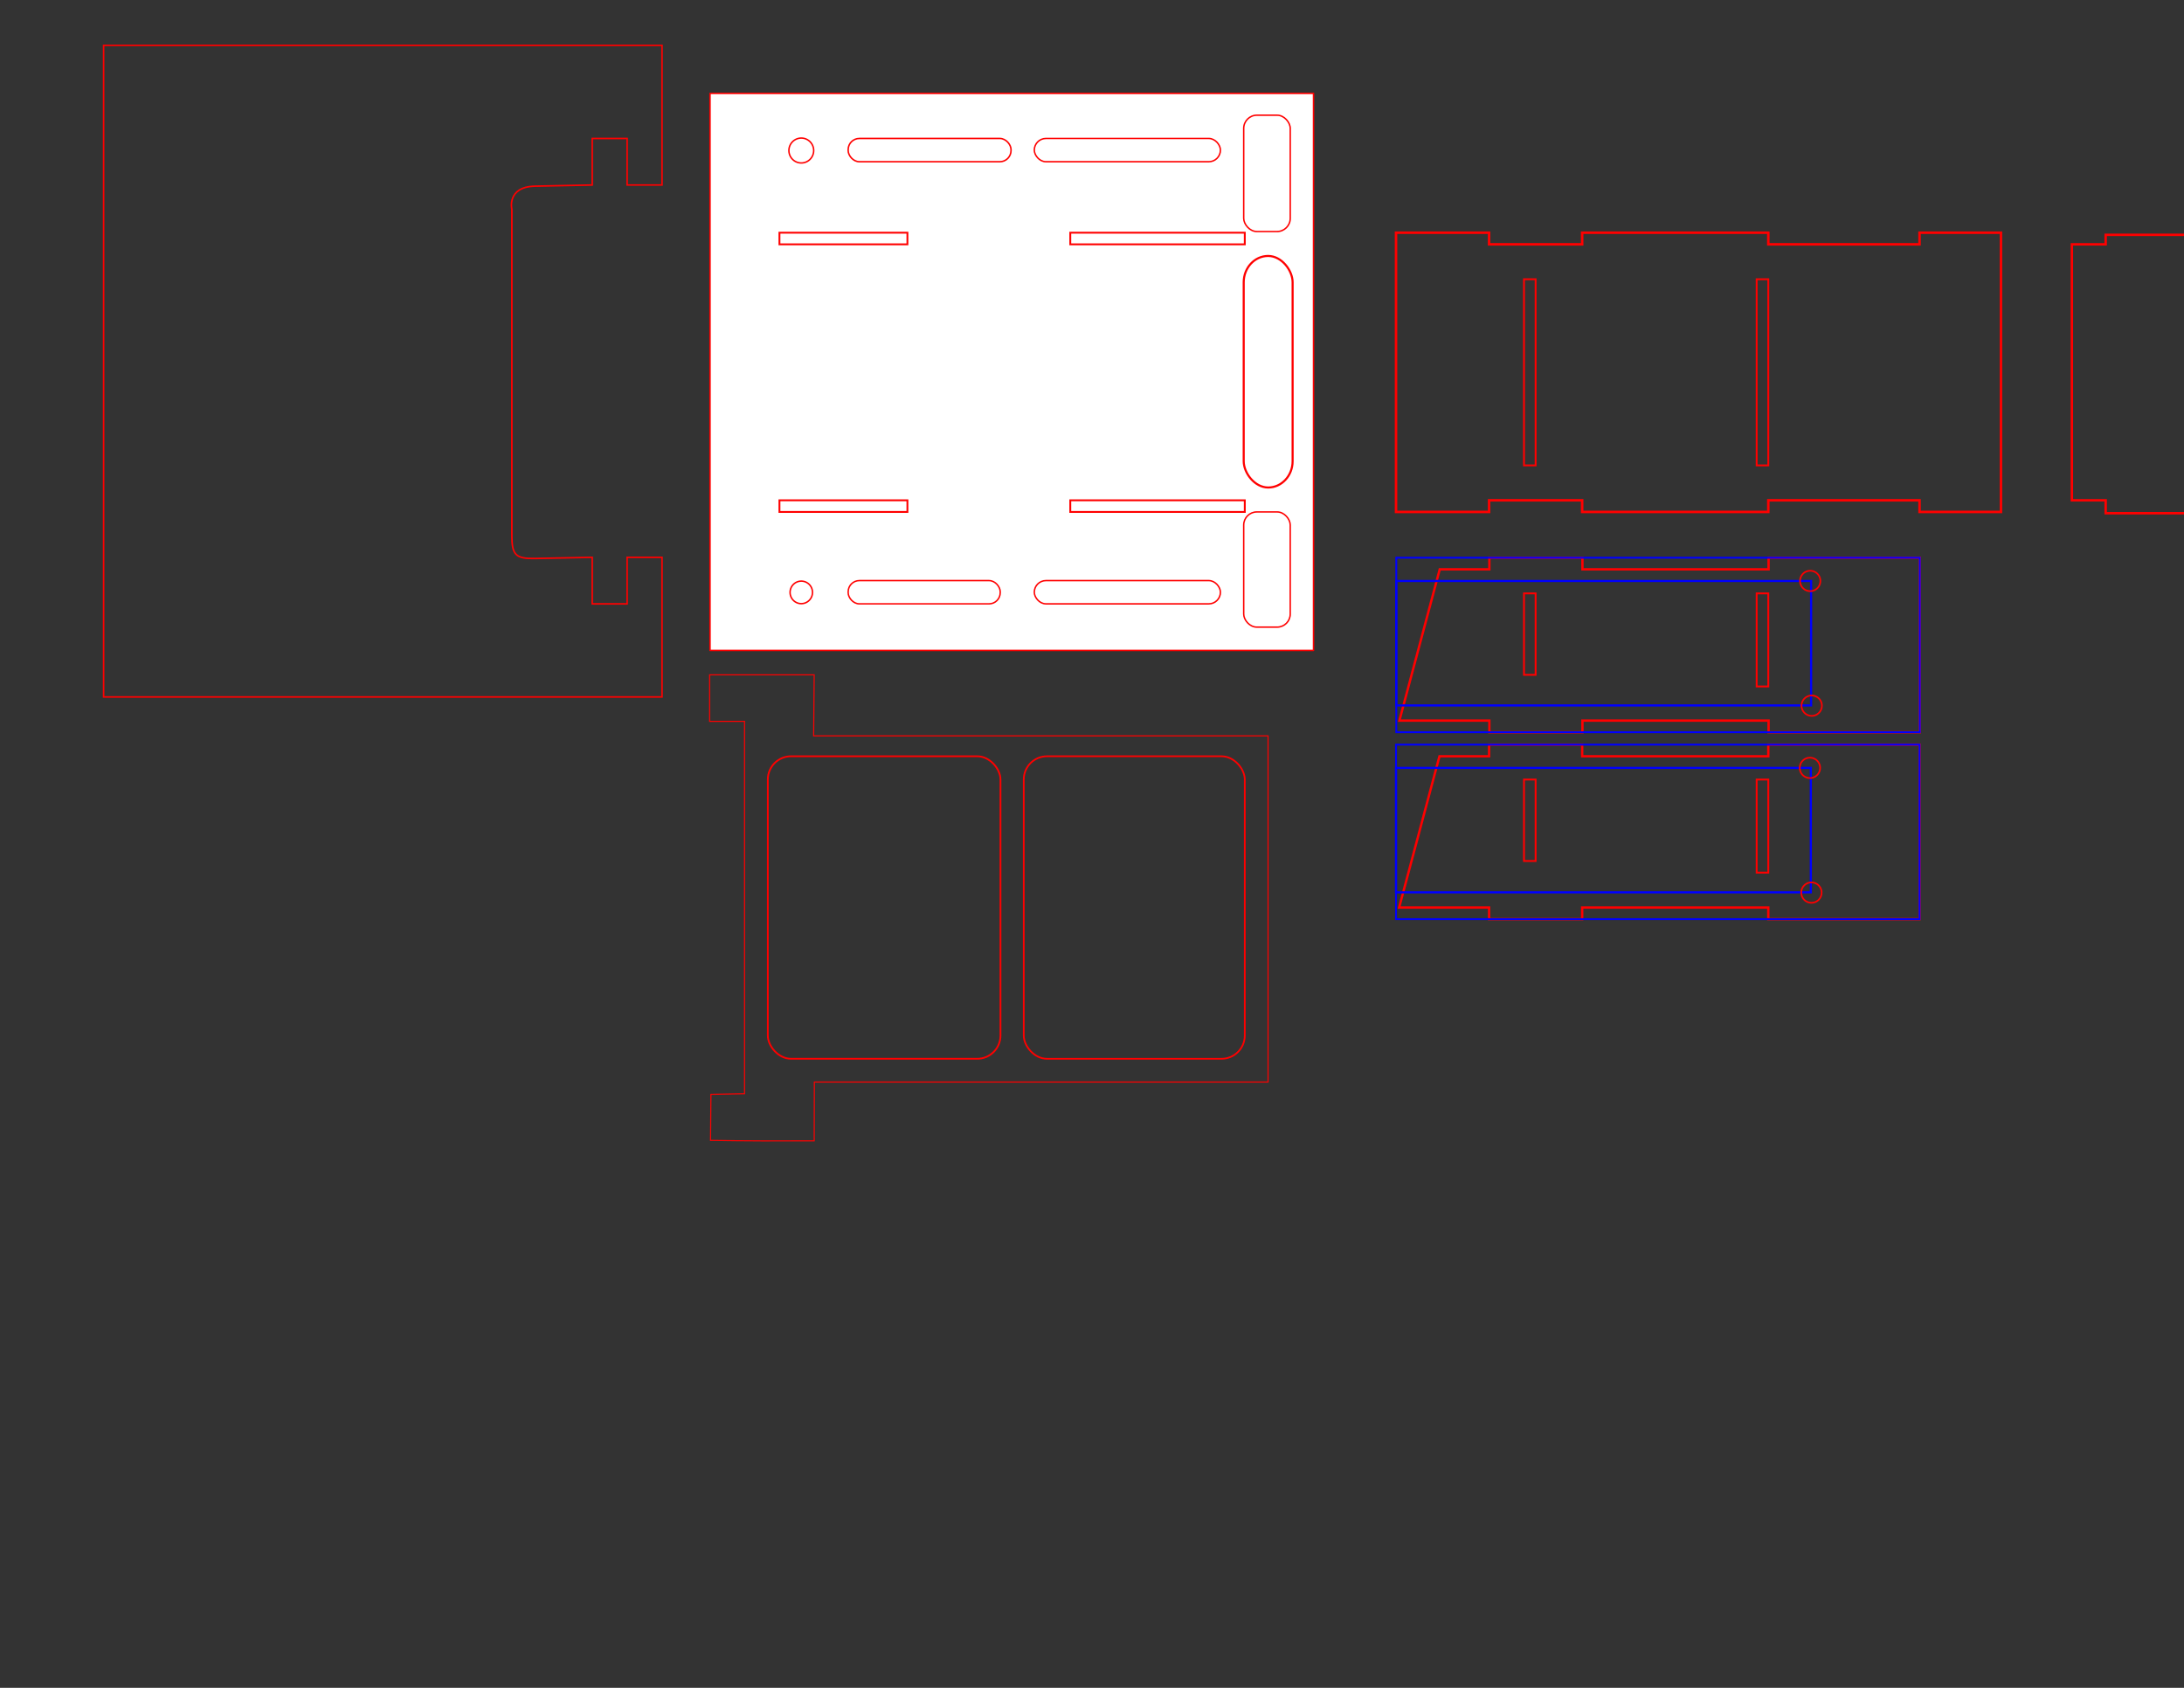 <?xml version="1.0" encoding="UTF-8" standalone="no"?>
<!-- Created with Inkscape (http://www.inkscape.org/) -->

<svg
   xmlns:dc="http://purl.org/dc/elements/1.1/"
   xmlns:cc="http://creativecommons.org/ns#"
   xmlns:rdf="http://www.w3.org/1999/02/22-rdf-syntax-ns#"
   xmlns:svg="http://www.w3.org/2000/svg"
   xmlns="http://www.w3.org/2000/svg"
   xmlns:sodipodi="http://sodipodi.sourceforge.net/DTD/sodipodi-0.dtd"
   xmlns:inkscape="http://www.inkscape.org/namespaces/inkscape"
   width="792pt"
   height="612pt"
   id="svg2995"
   version="1.1"
   inkscape:version="0.48.3.1 r9886"
   sodipodi:docname="Chassis2.svg">
  <rect width="100%" height="100%" fill="#333333" stroke="none"/>
  <defs
     id="defs2997" />
  <sodipodi:namedview
     inkscape:document-units="in"
     pagecolor="#ffffff"
     bordercolor="#666666"
     borderopacity="1.0"
     inkscape:pageopacity="0.0"
     inkscape:pageshadow="2"
     inkscape:zoom="1.7366334"
     inkscape:cx="882.56378"
     inkscape:cy="472.27857"
     inkscape:current-layer="layer1"
     id="namedview2999"
     showgrid="true"
     units="in"
     inkscape:snap-global="true"
     inkscape:window-width="1600"
     inkscape:window-height="838"
     inkscape:window-x="-8"
     inkscape:window-y="-8"
     inkscape:window-maximized="1"
     borderlayer="true"
     inkscape:snap-grids="true"
     inkscape:snap-to-guides="true">
    <inkscape:grid
       type="xygrid"
       id="grid3839"
       empspacing="8"
       visible="true"
       enabled="true"
       snapvisiblegridlinesonly="false"
       units="in"
       spacingx="0.062in"
       spacingy="0.062in"
       dotted="false" />
  </sodipodi:namedview>
  <g
     inkscape:label="Layer 1"
     inkscape:groupmode="layer"
     id="layer1">
    <rect
       style="fill:#ffffff;stroke:#ff0000;stroke-width:0.705;stroke-linejoin:round;stroke-miterlimit:4;stroke-dasharray:none"
       id="rect3006"
       width="291.795"
       height="269.295"
       x="-635.11"
       y="-314.446"
       ry="0"
       transform="scale(-1,-1)" />
    <path
       sodipodi:type="arc"
       style="fill:#ffffff;stroke:#ff0000;stroke-width:0.709;stroke-linejoin:round;stroke-miterlimit:4;stroke-dasharray:none"
       id="path3780"
       sodipodi:cx="434.46127"
       sodipodi:cy="330.53873"
       sodipodi:rx="5.4703541"
       sodipodi:ry="5.4703541"
       d="m 439.932,330.539 a 5.47,5.47 0 1 1 -10.941,0 5.47,5.47 0 1 1 10.941,0 z"
       transform="matrix(-0.991,0,0,-0.995,817.991,615.278)" />
    <path
       sodipodi:type="arc"
       style="fill:#ffffff;stroke:#ff0000;stroke-width:0.709;stroke-linejoin:round;stroke-miterlimit:4;stroke-dasharray:none"
       id="path3782"
       sodipodi:cx="434.46127"
       sodipodi:cy="567.20349"
       sodipodi:rx="6.0461807"
       sodipodi:ry="6.0461807"
       d="m 440.507,567.203 a 6.046,6.046 0 1 1 -12.092,0 6.046,6.046 0 1 1 12.092,0 z"
       transform="matrix(-0.991,0,0,-0.995,817.991,637.14)" />
    <rect
       style="fill:#ffffff;stroke:#ff0000;stroke-width:0.696;stroke-linejoin:round;stroke-miterlimit:4;stroke-dasharray:none"
       id="rect3786"
       width="22.506"
       height="56.25"
       x="-623.858"
       y="-111.939"
       ry="6.392"
       transform="scale(-1,-1)" />
    <rect
       style="fill:#ffffff;stroke:#ff0000;stroke-width:1.006;stroke-linejoin:round;stroke-miterlimit:4;stroke-dasharray:none"
       id="rect3786-7"
       width="23.647"
       height="111.948"
       x="-624.999"
       y="-235.689"
       ry="12.721"
       transform="scale(-1,-1)" />
    <rect
       style="fill:#ffffff;stroke:#ff0000;stroke-width:0.692;stroke-linejoin:round;stroke-miterlimit:4;stroke-dasharray:none"
       id="rect3786-4"
       width="22.5"
       height="55.689"
       x="-623.852"
       y="-303.189"
       ry="6.328"
       transform="scale(-1,-1)" />
    <rect
       style="fill:#ffffff;stroke:#ff0000;stroke-width:0.692;stroke-linejoin:round;stroke-miterlimit:4;stroke-dasharray:none"
       id="rect3826"
       width="73.526"
       height="11.25"
       x="-483.628"
       y="-291.939"
       ry="5.417"
       transform="scale(-1,-1)" />
    <rect
       style="fill:#ffffff;stroke:#ff0000;stroke-width:0.696;stroke-linejoin:round;stroke-miterlimit:4;stroke-dasharray:none"
       id="rect3828"
       width="90"
       height="11.25"
       x="-590.102"
       y="-291.939"
       ry="5.625"
       transform="scale(-1,-1)" />
    <rect
       style="fill:#ffffff;stroke:#ff0000;stroke-width:0.716;stroke-linejoin:round;stroke-miterlimit:4;stroke-dasharray:none"
       id="rect3826-0"
       width="78.75"
       height="11.25"
       x="-488.852"
       y="-78.189"
       ry="5.417"
       transform="scale(-1,-1)" />
    <rect
       style="fill:#ffffff;stroke:#ff0000;stroke-width:0.696;stroke-linejoin:round;stroke-miterlimit:4;stroke-dasharray:none"
       id="rect3828-9"
       width="90"
       height="11.25"
       x="-590.102"
       y="-78.189"
       ry="5.625"
       transform="scale(-1,-1)" />
    <path
       style="fill:none;stroke:#ff0000;stroke-width:0.756;stroke-linejoin:miter;stroke-miterlimit:4;stroke-dasharray:none"
       d="m 320.102,21.939 0,67.5 -16.875,0 0,-22.5 -16.875,0 0,22.5 L 258.75,90 c -13.919,0.283 -11.25,11.25 -11.25,11.25 l 0,157.5 c 0,9.475 1.682,11.445 11.25,11.25 l 27.602,-0.561 0,22.5 16.875,0 0,-22.5 16.875,0 0,67.5 -270,0 0,-315 z"
       id="rect3878"
       inkscape:connector-curvature="0"
       sodipodi:nodetypes="ccccccscssccccccccc" />
    <path
       style="fill:none;stroke:#ff0000;stroke-width:0.53;stroke-linejoin:miter;stroke-miterlimit:4;stroke-dasharray:none"
       d="m 613.125,355.751 0,167.374 -219.375,0 -0.073,28.438 c -16.444,0.071 -34.437,0.041 -50.121,-0.241 L 343.75,529.064 360,528.75 l 0,-180 -16.875,0 0,-22.5 50.552,0 -0.268,29.501 z"
       id="rect3901"
       inkscape:connector-curvature="0"
       sodipodi:nodetypes="ccccccccccccc" />
    <rect
       style="fill:none;stroke:#ff0000;stroke-width:0.846;stroke-linejoin:miter;stroke-miterlimit:4;stroke-dasharray:none"
       id="rect3873"
       width="112.5"
       height="146.25"
       x="371.25"
       y="365.625"
       ry="11.25" />
    <rect
       style="fill:none;stroke:#ff0000;stroke-width:0.825;stroke-linejoin:miter;stroke-miterlimit:4;stroke-dasharray:none"
       id="rect3873-5"
       width="106.875"
       height="146.25"
       x="495"
       y="365.625"
       ry="11.25" />
    <path
       style="fill:none;stroke:#ff0000;stroke-width:1.212;stroke-linejoin:miter;stroke-miterlimit:4;stroke-dasharray:none"
       d="M 675 112.5 L 675 247.5 L 720 247.5 L 720 241.875 L 765 241.875 L 765 247.5 L 855 247.5 L 855 241.875 L 928.125 241.875 L 928.125 247.5 L 967.5 247.5 L 967.5 112.5 L 928.125 112.5 L 928.125 118.125 L 855 118.125 L 855 112.5 L 765 112.5 L 765 118.125 L 720 118.125 L 720 112.5 L 675 112.5 z "
       id="rect4401" />
    <path
       inkscape:connector-curvature="0"
       style="fill:none;stroke:#ff0000;stroke-width:1.142;stroke-linejoin:miter;stroke-miterlimit:4"
       d="m 720,360 0,5.625 -24,0 -19.5,73.125 43.5,0 0,5.625 45,0 0,-5.625 90,0 0,5.625 73.125,0 0,-84.375 -73.125,0 0,5.625 -90,0 0,-5.625 -45,0 z"
       id="rect4403-2" />
    <rect
       style="fill:none;stroke:#ff0000;stroke-width:0.9;stroke-linejoin:miter;stroke-miterlimit:4;stroke-dasharray:none"
       id="rect4465"
       width="61.875"
       height="5.625"
       x="376.875"
       y="112.5" />
    <rect
       style="fill:none;stroke:#ff0000;stroke-width:0.9;stroke-linejoin:miter;stroke-miterlimit:4;stroke-dasharray:none"
       id="rect4467"
       width="84.375"
       height="5.625"
       x="517.5"
       y="112.5" />
    <rect
       style="fill:none;stroke:#ff0000;stroke-width:0.9;stroke-linejoin:miter;stroke-miterlimit:4;stroke-dasharray:none"
       id="rect4465-3"
       width="61.875"
       height="5.625"
       x="376.875"
       y="241.875" />
    <rect
       style="fill:none;stroke:#ff0000;stroke-width:0.9;stroke-linejoin:miter;stroke-miterlimit:4;stroke-dasharray:none"
       id="rect4467-1"
       width="84.375"
       height="5.625"
       x="517.5"
       y="241.875" />
    <rect
       style="fill:none;stroke:#0000ff;stroke-width:1.035;stroke-linejoin:miter;stroke-miterlimit:4;stroke-dasharray:none"
       id="rect4502"
       width="200.56"
       height="60.165"
       x="675"
       y="371.25" />
    <rect
       style="fill:none;stroke:#0000ff;stroke-width:0.9;stroke-linejoin:miter;stroke-miterlimit:4;stroke-dasharray:none"
       id="rect4504"
       width="253.125"
       height="84.375"
       x="675"
       y="360" />
    <path
       sodipodi:type="arc"
       style="fill:none;stroke:#ff0000;stroke-width:0.9;stroke-linejoin:miter;stroke-miterlimit:4;stroke-dasharray:none"
       id="path4506"
       sodipodi:cx="883.125"
       sodipodi:cy="371.25"
       sodipodi:rx="5.625"
       sodipodi:ry="5.625"
       d="m 888.75,371.25 a 5.625,5.625 0 1 1 -11.25,0 5.625,5.625 0 1 1 11.25,0 z"
       transform="matrix(0.875,0,0,0.875,102.398,46.392)" />
    <path
       sodipodi:type="arc"
       style="fill:none;stroke:#ff0000;stroke-width:0.9;stroke-linejoin:miter;stroke-miterlimit:4;stroke-dasharray:none"
       id="path4506-6"
       sodipodi:cx="883.125"
       sodipodi:cy="371.25"
       sodipodi:rx="5.625"
       sodipodi:ry="5.625"
       d="m 888.75,371.25 a 5.625,5.625 0 1 1 -11.25,0 5.625,5.625 0 1 1 11.25,0 z"
       transform="matrix(0.875,0,0,0.875,103.123,106.693)" />
    <path
       inkscape:connector-curvature="0"
       style="fill:none;stroke:#ff0000;stroke-width:1.142;stroke-linejoin:miter;stroke-miterlimit:4"
       d="m 720.131,269.631 0,5.625 -24,0 -19.5,73.125 43.5,0 0,5.625 45,0 0,-5.625 90,0 0,5.625 73.125,0 0,-84.375 -73.125,0 0,5.625 -90,0 0,-5.625 -45,0 z"
       id="rect4403-2-8" />
    <rect
       style="fill:none;stroke:#0000ff;stroke-width:1.035;stroke-linejoin:miter;stroke-miterlimit:4;stroke-dasharray:none"
       id="rect4502-8"
       width="200.56"
       height="60.165"
       x="675.131"
       y="280.881" />
    <rect
       style="fill:none;stroke:#0000ff;stroke-width:0.9;stroke-linejoin:miter;stroke-miterlimit:4;stroke-dasharray:none"
       id="rect4504-2"
       width="253.125"
       height="84.375"
       x="675.131"
       y="269.631" />
    <path
       sodipodi:type="arc"
       style="fill:none;stroke:#ff0000;stroke-width:0.9;stroke-linejoin:miter;stroke-miterlimit:4;stroke-dasharray:none"
       id="path4506-7"
       sodipodi:cx="883.125"
       sodipodi:cy="371.25"
       sodipodi:rx="5.625"
       sodipodi:ry="5.625"
       d="m 888.75,371.25 a 5.625,5.625 0 1 1 -11.25,0 5.625,5.625 0 1 1 11.25,0 z"
       transform="matrix(0.875,0,0,0.875,102.528,-43.976)" />
    <path
       sodipodi:type="arc"
       style="fill:none;stroke:#ff0000;stroke-width:0.9;stroke-linejoin:miter;stroke-miterlimit:4;stroke-dasharray:none"
       id="path4506-6-7"
       sodipodi:cx="883.125"
       sodipodi:cy="371.25"
       sodipodi:rx="5.625"
       sodipodi:ry="5.625"
       d="m 888.75,371.25 a 5.625,5.625 0 1 1 -11.25,0 5.625,5.625 0 1 1 11.25,0 z"
       transform="matrix(0.875,0,0,0.875,103.253,16.324)" />
    <path
       style="fill:none;stroke:#ff0000;stroke-width:1.177;stroke-linejoin:miter;stroke-miterlimit:4;stroke-dasharray:none"
       d="M 1018.125 113.531 L 1018.125 118.125 L 1001.781 118.125 L 1001.781 241.875 L 1018.125 241.875 L 1018.125 248.125 L 1057.5 248.125 L 1057.5 241.875 L 1080 241.875 L 1080 225 L 1085.844 225 L 1085.844 135 L 1080 135 L 1080 118.125 L 1057.5 118.125 L 1057.5 113.531 L 1018.125 113.531 z "
       id="rect4558" />
    <rect
       style="fill:none;stroke:#ff0000;stroke-width:0.9;stroke-linejoin:miter;stroke-miterlimit:4;stroke-dasharray:none"
       id="rect4595"
       width="5.625"
       height="90"
       x="736.875"
       y="135" />
    <rect
       style="fill:none;stroke:#ff0000;stroke-width:0.9;stroke-linejoin:miter;stroke-miterlimit:4;stroke-dasharray:none"
       id="rect4597"
       width="5.625"
       height="90"
       x="849.375"
       y="135" />
    <rect
       style="fill:none;stroke:#ff0000;stroke-width:0.9;stroke-linejoin:miter;stroke-miterlimit:4;stroke-dasharray:none"
       id="rect4599"
       width="5.625"
       height="39.375"
       x="736.875"
       y="286.875" />
    <rect
       style="fill:none;stroke:#ff0000;stroke-width:0.9;stroke-linejoin:miter;stroke-miterlimit:4;stroke-dasharray:none"
       id="rect4601"
       width="5.625"
       height="45"
       x="849.375"
       y="286.875" />
    <rect
       style="fill:none;stroke:#ff0000;stroke-width:0.9;stroke-linejoin:miter;stroke-miterlimit:4;stroke-dasharray:none"
       id="rect4599-1"
       width="5.625"
       height="39.375"
       x="736.875"
       y="376.875" />
    <rect
       style="fill:none;stroke:#ff0000;stroke-width:0.9;stroke-linejoin:miter;stroke-miterlimit:4;stroke-dasharray:none"
       id="rect4601-2"
       width="5.625"
       height="45"
       x="849.375"
       y="376.875" />
  </g>
</svg>
